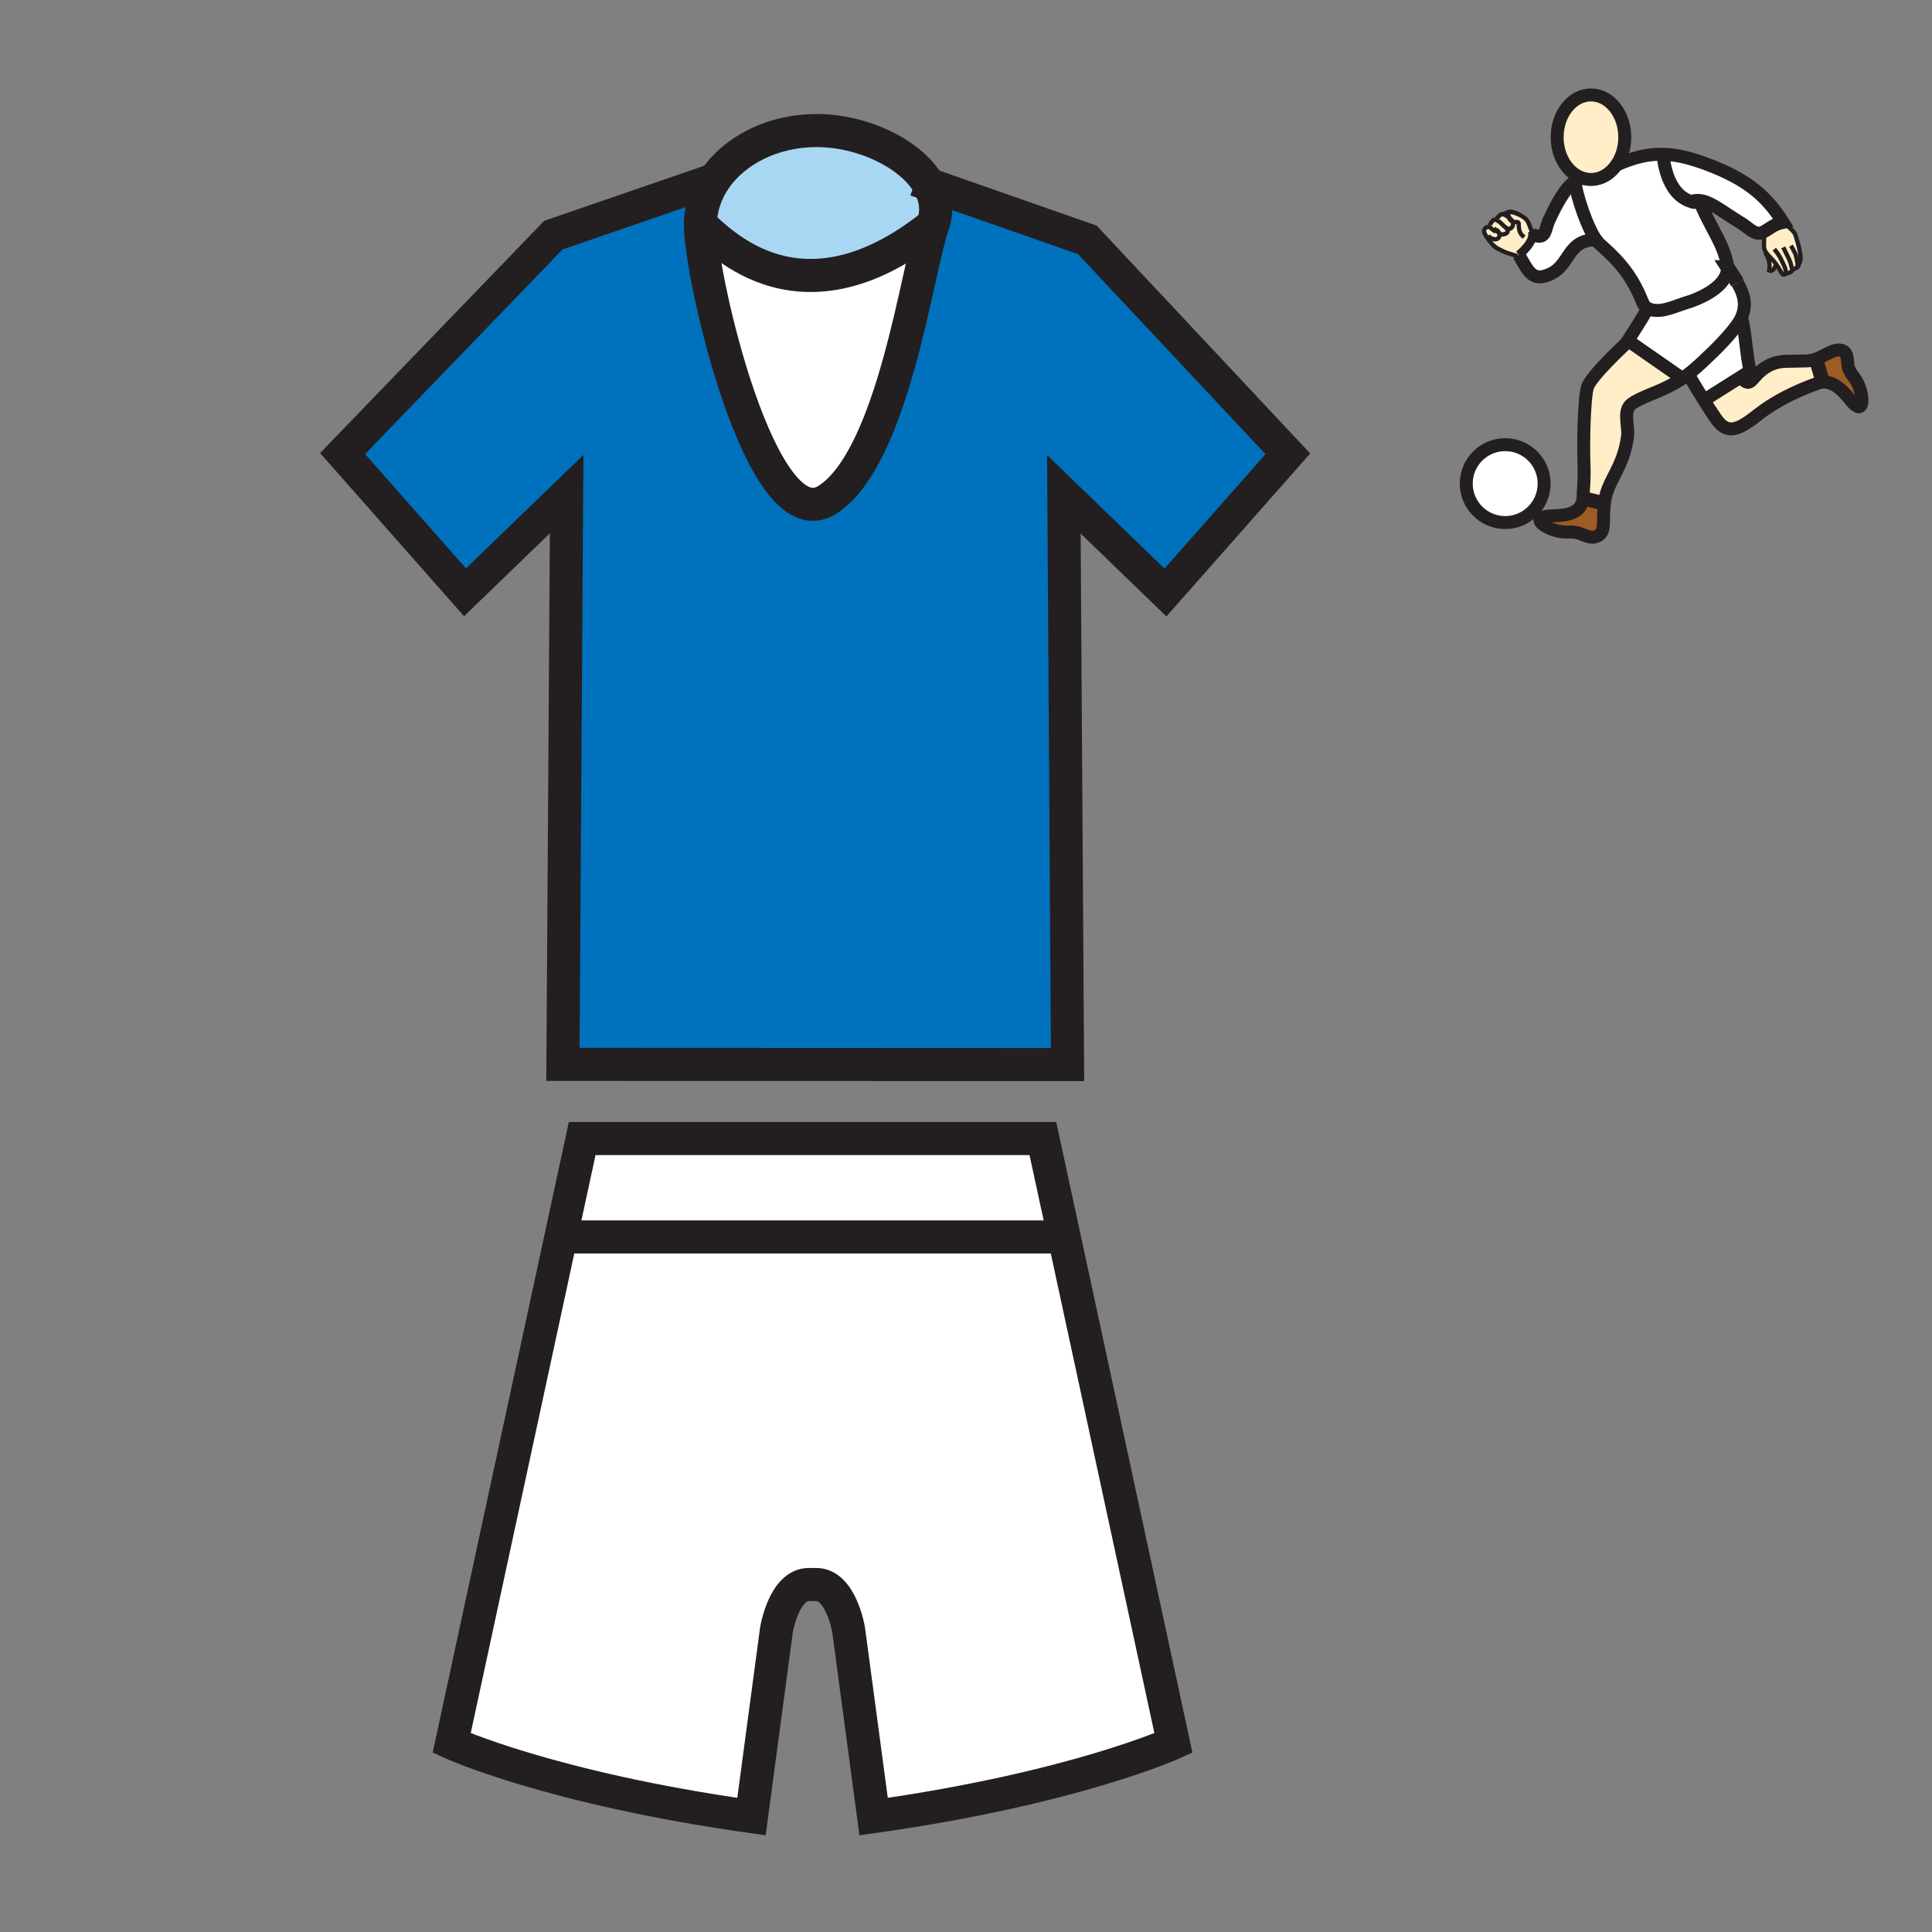 <?xml version="1.0" encoding="iso-8859-1"?>
<!-- Generator: Adobe Illustrator 12.0.1, SVG Export Plug-In . SVG Version: 6.00 Build 51448)  -->
<!DOCTYPE svg PUBLIC "-//W3C//DTD SVG 1.1//EN" "http://www.w3.org/Graphics/SVG/1.1/DTD/svg11.dtd">
<svg  version="1.1" id="Layer_1" xmlns="http://www.w3.org/2000/svg" xmlns:xlink="http://www.w3.org/1999/xlink" width="850.394" height="850.394"
	 viewBox="0 0 850.394 850.394" style="overflow:visible;enable-background:new 0 0 850.394 850.394;" xml:space="preserve">
<rect x="0" y="0" width="850.394" height="850.394" fill="#808080" stroke="none"/>
<g id="XMLID_3_">
	<g>
		<path style="fill:#0071BC;" d="M478.605,105.581l88.265,94.171L512.988,260.8l-44.72-43.222l1.622,251.002l-222.111-0.094
			l1.633-250.992l-44.73,43.212L150.8,199.648l92.767-96.147l70.969-24.419c-3.983,5.907-6.24,12.688-6.24,19.895
			c0,22.942,26.853,139.682,55.91,121.003c29.12-18.72,39.52-101.919,46.405-121.003c2.257-6.24,1.29-12.334-1.914-17.856
			L478.605,105.581z"/>
		<path style="fill:#FFFFFF;" d="M468.206,543.563l48.297,223.65c0,0-43.555,19.927-131.975,32.386l-11.003-82.242
			c0,0-3.296-19.927-14.29-19.927h-3.172c-10.993,0-14.29,19.927-14.29,19.927L330.771,799.6
			c-88.431-12.459-131.965-32.386-131.965-32.386l48.318-223.785l4.763,1.029h212.158L468.206,543.563z"/>
		<polygon style="fill:#FFFFFF;" points="459.044,501.153 468.206,543.563 464.046,544.458 251.888,544.458 247.125,543.429 
			256.255,501.153 		"/>
		<path style="fill:#A8D7F4;" d="M314.537,79.082c8.684-12.875,25.532-21.621,44.907-21.621c20.093,0,41.402,10.077,49.254,23.66
			c3.203,5.522,4.17,11.617,1.914,17.856c-61.006,48.589-97,2.985-102.314,0C308.297,91.77,310.554,84.989,314.537,79.082z"/>
		<path style="fill:#FFFFFF;" d="M410.611,98.977c-6.885,19.084-17.285,102.284-46.405,121.003
			c-29.057,18.678-55.91-98.061-55.91-121.003C313.611,101.962,349.605,147.566,410.611,98.977z"/>
	</g>
	<g>
		<path style="fill:none;stroke:#231F20;stroke-width:14.56;" d="M410.611,98.977c-6.885,19.084-17.285,102.284-46.405,121.003
			c-29.057,18.678-55.91-98.061-55.91-121.003c0-7.207,2.257-13.988,6.24-19.895c8.684-12.875,25.532-21.621,44.907-21.621
			c20.093,0,41.402,10.077,49.254,23.66C411.901,86.643,412.868,92.737,410.611,98.977z"/>
		<polyline style="fill:none;stroke:#231F20;stroke-width:14.56;" points="403.123,79.166 408.698,81.121 478.605,105.581 
			566.87,199.752 512.988,260.8 468.269,217.578 469.891,468.58 247.779,468.486 249.412,217.495 204.682,260.707 150.8,199.648 
			243.567,103.501 314.537,79.082 314.547,79.082 		"/>
		<path style="fill:none;stroke:#231F20;stroke-width:14.56;" d="M247.125,543.429l9.131-42.275h202.789l9.162,42.41
			l48.297,223.65c0,0-43.555,19.927-131.975,32.386l-11.003-82.242c0,0-3.296-19.927-14.29-19.927h-3.172
			c-10.993,0-14.29,19.927-14.29,19.927L330.771,799.6c-88.431-12.459-131.965-32.386-131.965-32.386L247.125,543.429z"/>
		<line style="fill:none;stroke:#231F20;stroke-width:14.56;" x1="251.888" y1="544.458" x2="464.046" y2="544.458"/>
		<path style="fill:none;stroke:#231F20;stroke-width:14.56;" d="M308.297,98.977c5.314,2.985,41.308,48.589,102.314,0"/>
	</g>
</g>
<rect style="fill:none;" width="850.394" height="850.394"/>
<g id="XMLID_15_">
	<g>
		<path style="fill:#9C5C25;" d="M814.811,176.457c-2.775-3.366-7.003-8.769-12.74-8.258l-0.063-1.092l-2.518-8.492l-1.595-0.133
			c5.099-1.314,9.279-5.536,12.99-4.172c2.988,1.103,2.043,5.93,2.795,7.783c1.277,3.157,2.741,3.868,4.146,6.905
			C820.459,174.683,820.564,183.433,814.811,176.457z"/>
		<path style="fill:#FFEEC8;" d="M802.008,167.107l0.063,1.092c-0.255,0.024-0.513,0.06-0.776,0.106c0,0-15.53,4.821-27.203,13.995
			c-8.807,6.919-13.68,9.434-18.868,1.885c-1.666-2.423-3.502-5.275-5.227-8.035l16.467-10.377c0.573,1.024,2.116,3.336,3.854,2.217
			c2.2-1.415,5.974-9.277,17.139-8.964l7.608-0.166c0.976,0,1.918-0.142,2.831-0.378l1.595,0.133L802.008,167.107z"/>
		<path style="fill:#FFEEC8;" d="M786.104,120.193c-0.147,0.617-0.919,0.886-1.494,0.481c-0.546-0.38-1.101-2.095-2.898-4.515
			c-0.321-0.435-0.683-0.888-1.093-1.363c-1.148-1.329-2.452-2.483-3.265-3.627c-0.369-0.519-0.639-1.035-0.742-1.564
			c-0.432-2.165,0.09-3.874-0.228-7.595c2.187-1.136,4.422-3.347,8.451-4.156c1.353,1.211,4.403,3.461,5.224,5.02
			c0.171,0.329,2.562,7.418,2.507,11.021c-0.011,0.734-0.519,1.997-0.901,2.635c-0.011,0.348-0.139,0.842-0.69,1.187
			c-0.804,0.486-1.708,1.098-2.151,0.533c0.041,0.285,0.082,0.98-0.418,1.366c-0.636,0.494-1.649,0.685-2.179,0.611L786.104,120.193
			z"/>
		<path style="fill:#FFFFFF;" d="M776.384,102.009c-0.614,0.315-1.226,0.546-1.869,0.638c-2.507,0.359-5.789-3.013-7.69-4.164
			c-8.302-5.026-13.308-9.383-18.086-10.154c-1.462-0.239-2.904-0.139-4.412,0.383c-11.385-3.534-12.222-20.259-12.222-20.259
			l0.014-0.549c6.566,0.182,13.632,2.037,22.65,5.721c16.68,6.818,23.921,14.522,30.066,24.229
			C780.806,98.663,778.57,100.874,776.384,102.009z"/>
		<path style="fill:#FFEEC8;" d="M778.72,119.042c0.521-2.728-0.065-5.428-1.641-7.677l0.274-0.196
			c0.813,1.144,2.116,2.298,3.265,3.627c0.41,0.475,0.771,0.929,1.093,1.363C781.434,117.637,780.279,119.821,778.72,119.042z"/>
		<path style="fill:#FFFFFF;" d="M766.463,165.773l-16.467,10.377c-3.648-5.835-6.8-11.244-6.8-11.244l-0.139-0.179
			c2.276-1.744,4.705-3.869,7.604-6.645l0.48-0.479c6.77-6.25,13.501-13.677,15.349-17.795c1.638,4.412,2.197,17.576,3.906,23.487
			L766.463,165.773z"/>
		<path style="fill:#FFFFFF;" d="M764.722,124.439c2.763,4.778,4.35,9.592,1.769,15.37c-1.848,4.118-8.579,11.545-15.349,17.795
			l-0.48,0.479c-2.898,2.776-5.327,4.9-7.604,6.645c-0.896,0.685-1.769,1.312-2.638,1.896l-0.139-0.207l-23.619-16.424l-0.123-0.087
			c0,0,6.036-9.255,8.503-13.797l0.229-0.389c0.519,0.28,1.154,0.511,1.947,0.693c4.795,1.089,10.54-1.828,14.8-3.097
			c7.443-2.219,18.575-7.677,18.369-15.66C761.883,119.971,763.435,122.201,764.722,124.439z"/>
		<path style="fill:#FFEEC8;" d="M740.281,166.417l0.139,0.207c-2.676,1.804-5.313,3.2-8.473,4.669
			c-4.309,2.01-9.822,3.762-13.604,6.359c-4.245,2.923-1.374,9.703-1.961,14.397c-1.73,13.838-8.807,19.338-10.064,28.618
			c-0.041,0.304-0.079,0.6-0.111,0.894l-0.435-0.046l-7.861-1.888l-1.117-0.144c0.104-0.769,0.125-1.622,0.061-2.562
			c0,0,0.66-5.534,0.345-13.08c-0.315-7.549,0-28.46,1.572-33.494c1.568-5.031,17.296-19.499,17.296-19.499l0.596-0.855
			L740.281,166.417z"/>
		<path style="fill:#FFFFFF;" d="M711.745,72.267l0.233,0.155c7.226-3.143,13.422-4.708,20.14-4.518l-0.014,0.549
			c0,0,0.837,16.725,12.222,20.259c1.508-0.521,2.95-0.622,4.412-0.383l-0.196,1.413c4.7,10.917,9.973,17.494,11.692,26.485
			c0.092,0.484,0.144,0.962,0.152,1.426c0.002,0.003,0,0.003,0,0.003c0.206,7.983-10.926,13.441-18.369,15.66
			c-4.26,1.269-10.005,4.187-14.8,3.097c-0.793-0.182-1.429-0.413-1.947-0.693c-2.04-1.108-2.323-3.015-3.646-5.927
			c-4.917-10.817-10.967-16.766-19.603-24.215c0.128-0.003,0.256-0.003,0.386-0.003l0.101-0.076
			c-3.688-4.966-8.396-18.641-9.35-25.652c1.266-0.85,2.577-1.304,3.903-1.171l0.029-0.108c1.027,0.282,2.098,0.429,3.192,0.429
			c4.609,0,8.73-2.622,11.458-6.734h0.003V72.267z"/>
		<path style="fill:#9C5C25;" d="M705.771,221.516l0.435,0.046c-1.057,9.081,1.078,13.349-4.316,14.797
			c-2.285,0.614-5.536-1.358-7.479-1.823c-3.312-0.793-4.743-0.017-8.033-0.641c-6.152-1.157-13.338-6.161-4.311-6.786
			c4.148-0.288,13.672,0.429,14.726-7.625l1.117,0.144L705.771,221.516z"/>
		<path style="fill:#FFFFFF;" d="M702.408,105.576c-0.13,0-0.258,0-0.386,0.003c-11.937,0.114-11.051,10.904-19.249,14.859
			c-8.236,3.977-9.996-0.986-13.946-7.739c-0.095-0.163-0.192-0.329-0.291-0.495h0.003c2.225-1.779,5.849-5.449,6.074-8.698
			l0.445,0.005c5.705,1.918,4.646-2.141,6.984-7.057c1.79-3.765,6.106-13.259,11.116-16.606c0.953,7.011,5.661,20.686,9.35,25.652
			L702.408,105.576z"/>
		<path style="fill:#FFEEC8;" d="M700.284,78.998c-1.095,0-2.165-0.147-3.192-0.429c-6.69-1.826-11.694-9.269-11.694-18.173
			c0-10.274,6.661-18.605,14.887-18.605c8.22,0,14.881,8.332,14.881,18.605c0,4.512-1.285,8.646-3.42,11.868h-0.003
			C709.015,76.376,704.894,78.998,700.284,78.998z"/>
		<circle style="fill:#FFFFFF;" cx="662.53" cy="212.866" r="17.141"/>
		<path style="fill:#FFEEC8;" d="M662.147,94.498l0.005-0.014c0.436,0.193,1.226,0.614,1.98,1.195
			c0.223,0.649,0.587,1.19,1.108,1.581c0.171,0.128,0.356,0.22,0.544,0.285c0.274,0.582,0.348,1.209,0.07,1.855
			c-0.815,1.896-2.394,1.288-2.857,0.954c-0.003-0.005-0.006-0.008-0.009-0.005c-0.111-0.117-0.23-0.217-0.353-0.304
			c-1.136-0.815-2.038-2.195-3.309-2.812c-0.224-0.108-0.367-0.228-0.451-0.358l-0.003-0.003c-0.392-0.619,0.584-1.456,1.348-2.151
			C661.058,93.979,661.954,94.395,662.147,94.498z"/>
		<path style="fill:#FFEEC8;" d="M659.066,101.906c0.286,0.272,0.552,0.514,0.813,0.712c0.421,0.989,0.101,1.913-0.766,2.453
			c-1.38,0.872-3.51-0.595-4.129-1.23L654.19,104c-0.383-0.606-0.752-1.258-0.909-1.739c-0.311-0.935,0.575-2.398,1.684-2.398
			c0.006,0,0.014,0,0.02,0c1.154,0.014,1.029,0.763,3.463,2.108L659.066,101.906z"/>
		<path style="fill:#FFEEC8;" d="M658.877,96.875c0.084,0.13,0.228,0.25,0.451,0.358c1.271,0.617,2.173,1.997,3.309,2.812
			c0.122,0.087,0.241,0.187,0.353,0.304c0.003-0.003,0.006,0,0.009,0.005c0.733,0.742,1.113,1.945-0.361,2.553
			c-1.23,0.502-1.978,0.299-2.758-0.291c-0.261-0.198-0.526-0.44-0.813-0.712l-0.619,0.065c-2.434-1.345-2.309-2.094-3.463-2.108
			c-0.006,0-0.014,0-0.02,0l0.956-0.764c0.093-0.605,0.631-1.651,1.383-2.187c0.546-0.394,1.239-0.185,1.57-0.041L658.877,96.875z"
			/>
		<path style="fill:#FFEEC8;" d="M659.238,109.417c-1.75-0.926-3.092-2.624-4.216-4.186c-0.226-0.315-0.535-0.758-0.832-1.23
			l0.794-0.16c0.619,0.635,2.749,2.103,4.129,1.23c0.866-0.541,1.187-1.464,0.766-2.453c0.78,0.589,1.527,0.793,2.758,0.291
			c1.475-0.608,1.095-1.812,0.361-2.553c0.464,0.334,2.042,0.942,2.857-0.954c0.277-0.646,0.204-1.274-0.07-1.855
			c-0.337-0.711-0.981-1.35-1.652-1.866c-0.185-0.538-0.271-1.146-0.271-1.806c0-0.611,1.13-0.63,2.331-0.38c0,0,0,0,0.003,0
			c3.466,1.111,5.074,2.581,5.356,2.86c1.57,1.527,1.641,3.393,2.749,5.46l0.065-0.024c0.217,0.549,0.288,1.127,0.247,1.717
			c-0.226,3.249-3.85,6.919-6.074,8.698h-0.003c0.099,0.166,0.196,0.332,0.291,0.495l-0.831,0.049
			C663.43,111.292,663.438,111.628,659.238,109.417z"/>
	</g>
	<g>
		<path style="fill:none;stroke:#231F20;stroke-width:5.705;" d="M697.092,78.569c-6.69-1.826-11.694-9.269-11.694-18.173
			c0-10.274,6.661-18.605,14.887-18.605c8.22,0,14.881,8.332,14.881,18.605c0,4.512-1.285,8.646-3.42,11.868h-0.003
			c-2.728,4.113-6.849,6.734-11.458,6.734C699.189,78.998,698.119,78.851,697.092,78.569z"/>
		<path style="fill:none;stroke:#231F20;stroke-width:5.705;" d="M697.063,78.677c-1.326-0.133-2.638,0.321-3.903,1.171
			c-5.01,3.347-9.326,12.841-11.116,16.606c-2.339,4.917-1.279,8.975-6.984,7.057"/>
		<path style="fill:none;stroke:#231F20;stroke-width:5.705;" d="M668.536,112.204c0.099,0.166,0.196,0.332,0.291,0.495
			c3.95,6.753,5.71,11.716,13.946,7.739c8.198-3.956,7.313-14.745,19.249-14.859c0.128-0.003,0.256-0.003,0.386-0.003"/>
		<path style="fill:none;stroke:#231F20;stroke-width:5.705;" d="M760.387,117.653c-0.009-0.464-0.061-0.942-0.152-1.426
			c-1.72-8.991-6.992-15.568-11.692-26.485"/>
		<path style="fill:none;stroke:#231F20;stroke-width:5.705;" d="M700.673,104.419c0.456,0.391,0.907,0.777,1.35,1.16
			c8.636,7.449,14.686,13.398,19.603,24.215c1.322,2.912,1.605,4.819,3.646,5.927c0.519,0.28,1.154,0.511,1.947,0.693
			c4.795,1.089,10.54-1.828,14.8-3.097c7.443-2.219,18.575-7.677,18.369-15.66"/>
		<path style="fill:none;stroke:#231F20;stroke-width:5.705;" d="M711.979,72.421c7.226-3.143,13.422-4.708,20.14-4.518
			c6.566,0.182,13.632,2.037,22.65,5.721c16.68,6.818,23.921,14.522,30.066,24.229c-4.029,0.81-6.265,3.021-8.451,4.156
			c-0.614,0.315-1.226,0.546-1.869,0.638c-2.507,0.359-5.789-3.013-7.69-4.164c-8.302-5.026-13.308-9.383-18.086-10.154
			c-1.462-0.239-2.904-0.139-4.412,0.383c-0.399,0.136-0.804,0.302-1.214,0.5"/>
		<path style="fill:none;stroke:#231F20;stroke-width:6.29;" d="M764.722,124.439c-1.287-2.238-2.839-4.468-4.335-6.783
			c0,0,0.002,0,0-0.003c-0.003-0.002-0.006-0.002-0.006-0.005"/>
		<path style="fill:none;stroke:#231F20;stroke-width:5.705;" d="M716.066,150.849c0,0-15.728,14.468-17.296,19.499
			c-1.572,5.034-1.888,25.945-1.572,33.494c0.315,7.546-0.345,13.08-0.345,13.08c0.064,0.94,0.043,1.793-0.061,2.562
			c-1.054,8.055-10.577,7.337-14.726,7.625c-9.027,0.625-1.842,5.628,4.311,6.786c3.29,0.625,4.722-0.152,8.033,0.641
			c1.942,0.464,5.193,2.437,7.479,1.823c5.395-1.448,3.26-5.716,4.316-14.797c0.032-0.293,0.07-0.589,0.111-0.894
			c1.258-9.28,8.334-14.78,10.064-28.618c0.587-4.694-2.284-11.475,1.961-14.397c3.782-2.597,9.296-4.349,13.604-6.359
			c3.159-1.47,5.797-2.866,8.473-4.669c0.869-0.584,1.741-1.211,2.638-1.896c2.276-1.744,4.705-3.869,7.604-6.645l0.48-0.479
			c6.77-6.25,13.501-13.677,15.349-17.795c2.581-5.778,0.994-10.592-1.769-15.37"/>
		<path style="fill:none;stroke:#231F20;stroke-width:5.705;" d="M766.49,139.809c1.638,4.412,2.197,17.576,3.906,23.487
			l-3.934,2.477l-16.467,10.377l-0.277,0.174"/>
		<path style="fill:none;stroke:#231F20;stroke-width:5.705;" d="M693.107,79.459c0.016,0.128,0.032,0.258,0.052,0.389
			c0.953,7.011,5.661,20.686,9.35,25.652c0.535,0.72,1.046,1.258,1.524,1.564"/>
		<path style="fill:none;stroke:#231F20;stroke-width:1.901;" d="M662.989,100.35c-0.014-0.011-0.027-0.019-0.038-0.03"/>
		<path style="fill:none;stroke:#231F20;stroke-width:1.901;" d="M666.192,93.493c-0.223-0.074-0.457-0.144-0.695-0.212
			c-1.258-0.356-3.993,0.921-3.347,1.201l0.002,0.002c0.436,0.193,1.226,0.614,1.98,1.195c0.671,0.516,1.315,1.155,1.652,1.866
			c0.274,0.582,0.348,1.209,0.07,1.855c-0.815,1.896-2.394,1.288-2.857,0.954"/>
		<path style="fill:none;stroke:#231F20;stroke-width:1.901;" d="M674.301,101.813c-1.108-2.067-1.179-3.933-2.749-5.46
			c-0.282-0.28-1.891-1.75-5.356-2.86"/>
		<path style="fill:none;stroke:#231F20;stroke-width:1.901;" d="M658.877,96.875c0.084,0.13,0.228,0.25,0.451,0.358
			c1.271,0.617,2.173,1.997,3.309,2.812c0.122,0.087,0.241,0.187,0.353,0.304c0.003-0.003,0.006,0,0.009,0.005
			c0.733,0.742,1.113,1.945-0.361,2.553c-1.23,0.502-1.978,0.299-2.758-0.291c-0.261-0.198-0.526-0.44-0.813-0.712
			c-0.426-0.405-0.898-0.875-1.485-1.377"/>
		<path style="fill:none;stroke:#231F20;stroke-width:1.901;" d="M662.186,94.52c0,0-0.014-0.008-0.038-0.022
			c-0.193-0.103-1.09-0.519-1.926,0.223c-0.764,0.696-1.739,1.532-1.348,2.151"/>
		<path style="fill:none;stroke:#231F20;stroke-width:1.901;" d="M659.069,96.967c0,0-0.073-0.043-0.192-0.092l-0.003-0.003
			c-0.331-0.144-1.024-0.353-1.57,0.041c-0.752,0.535-1.29,1.581-1.383,2.187"/>
		<path style="fill:none;stroke:#231F20;stroke-width:1.901;" d="M667.996,112.748c-4.566-1.456-4.559-1.119-8.758-3.331
			c-1.75-0.926-3.092-2.624-4.216-4.186c-0.226-0.315-0.535-0.758-0.832-1.23c-0.383-0.606-0.752-1.258-0.909-1.739
			c-0.311-0.935,0.575-2.398,1.684-2.398c0.006,0,0.014,0,0.02,0c1.154,0.014,1.029,0.763,3.463,2.108"/>
		<path style="fill:none;stroke:#231F20;stroke-width:1.901;" d="M658.632,101.099c0.625,0.495,1.032,1.016,1.247,1.519
			c0.421,0.989,0.101,1.913-0.766,2.453c-1.38,0.872-3.51-0.595-4.129-1.23"/>
		<path style="fill:none;stroke:#231F20;stroke-width:1.901;stroke-miterlimit:10;" d="M784.835,97.853
			c1.353,1.211,4.403,3.461,5.224,5.02c0.171,0.329,2.562,7.418,2.507,11.021c-0.011,0.734-0.519,1.997-0.901,2.635
			c-0.209,0.356-0.383,0.519-0.41,0.301c-0.09-0.687,0.092-0.85-0.82-4.504c-0.271-1.105-2.113-4.197-2.113-4.197"/>
		<path style="fill:none;stroke:#231F20;stroke-width:1.901;stroke-miterlimit:10;" d="M788.822,118.246
			c-0.076-0.101-0.139-0.233-0.185-0.413c-0.337-1.366-0.354-2.208-1.66-4.792c-0.822-1.619-2.072-4.178-2.072-4.178"/>
		<path style="fill:none;stroke:#231F20;stroke-width:1.901;stroke-miterlimit:10;" d="M791.626,116.119
			c0,0,0.046,0.168,0.038,0.41c-0.011,0.348-0.139,0.842-0.69,1.187c-0.804,0.486-1.708,1.098-2.151,0.533"/>
		<path style="fill:none;stroke:#231F20;stroke-width:1.901;stroke-miterlimit:10;" d="M788.798,118.118
			c0,0,0.011,0.049,0.024,0.127c0,0,0,0,0,0.003c0.041,0.285,0.082,0.98-0.418,1.366c-0.636,0.494-1.649,0.685-2.179,0.611"/>
		<path style="fill:none;stroke:#231F20;stroke-width:1.901;stroke-miterlimit:10;" d="M776.315,101.308
			c0.027,0.242,0.049,0.476,0.068,0.701c0.317,3.722-0.204,5.43,0.228,7.595c0.104,0.53,0.373,1.046,0.742,1.564
			c0.813,1.144,2.116,2.298,3.265,3.627c0.41,0.475,0.771,0.929,1.093,1.363c1.798,2.42,2.353,4.135,2.898,4.515
			c0.575,0.405,1.347,0.136,1.494-0.481c0.035-0.147,0.035-0.31-0.011-0.492c-0.27-1.098,0.035-1.279-1.611-4.46
			c-0.527-1.011-0.894-2.448-3.515-5.569"/>
		<path style="fill:none;stroke:#231F20;stroke-width:3.803;stroke-miterlimit:10;" d="M668.539,112.204
			c2.225-1.779,5.849-5.449,6.074-8.698c0.041-0.589-0.03-1.168-0.247-1.717c-0.044-0.12-0.095-0.236-0.155-0.35"/>
		<path style="fill:none;stroke:#231F20;stroke-width:1.901;" d="M776.93,111.153c0.052,0.071,0.101,0.141,0.149,0.212
			c1.575,2.249,2.162,4.949,1.641,7.677c1.56,0.78,2.714-1.404,2.991-2.882c0.014-0.065,0.024-0.13,0.032-0.193"/>
		<path style="fill:none;stroke:#231F20;stroke-width:1.901;" d="M668.732,94.498c-0.486-0.396-1.535-0.796-2.537-1.005
			c-0.003,0-0.003,0-0.003,0c-1.201-0.25-2.331-0.231-2.331,0.38c0,0.66,0.087,1.269,0.271,1.806
			c0.223,0.649,0.587,1.19,1.108,1.581c0.171,0.128,0.356,0.22,0.544,0.285c1.232,0.429,2.688-0.261,2.688,0.905
			c0,4.042,1.149,4.751,2.363,5.968"/>
		<path style="fill:none;stroke:#231F20;stroke-width:5.705;" d="M766.227,165.317c0,0,0.084,0.182,0.236,0.456
			c0.573,1.024,2.116,3.336,3.854,2.217c2.2-1.415,5.974-9.277,17.139-8.964l7.608-0.166c0.976,0,1.918-0.142,2.831-0.378
			c5.099-1.314,9.279-5.536,12.99-4.172c2.988,1.103,2.043,5.93,2.795,7.783c1.277,3.157,2.741,3.868,4.146,6.905
			c2.633,5.686,2.738,14.436-3.016,7.459c-2.775-3.366-7.003-8.769-12.74-8.258c-0.255,0.024-0.513,0.06-0.776,0.106
			c0,0-15.53,4.821-27.203,13.995c-8.807,6.919-13.68,9.434-18.868,1.885c-1.666-2.423-3.502-5.275-5.227-8.035
			c-3.648-5.835-6.8-11.244-6.8-11.244"/>
		<path style="fill:none;stroke:#231F20;stroke-width:5.705;" d="M740.281,166.417l-23.619-16.424l-0.123-0.087
			c0,0,6.036-9.255,8.503-13.797"/>
		<path style="fill:none;stroke:#231F20;stroke-width:5.705;" d="M732.104,68.453c0,0,0.837,16.725,12.222,20.259
			c0.706,0.22,1.456,0.389,2.247,0.5"/>
		<line style="fill:none;stroke:#231F20;stroke-width:6.29;" x1="697.91" y1="219.627" x2="705.771" y2="221.516"/>
		<line style="fill:none;stroke:#231F20;stroke-width:6.29;" x1="799.49" y1="158.615" x2="802.008" y2="167.107"/>
		<circle style="fill:none;stroke:#231F20;stroke-width:5.705;" cx="662.529" cy="212.866" r="17.14"/>
	</g>
</g>
</svg>
